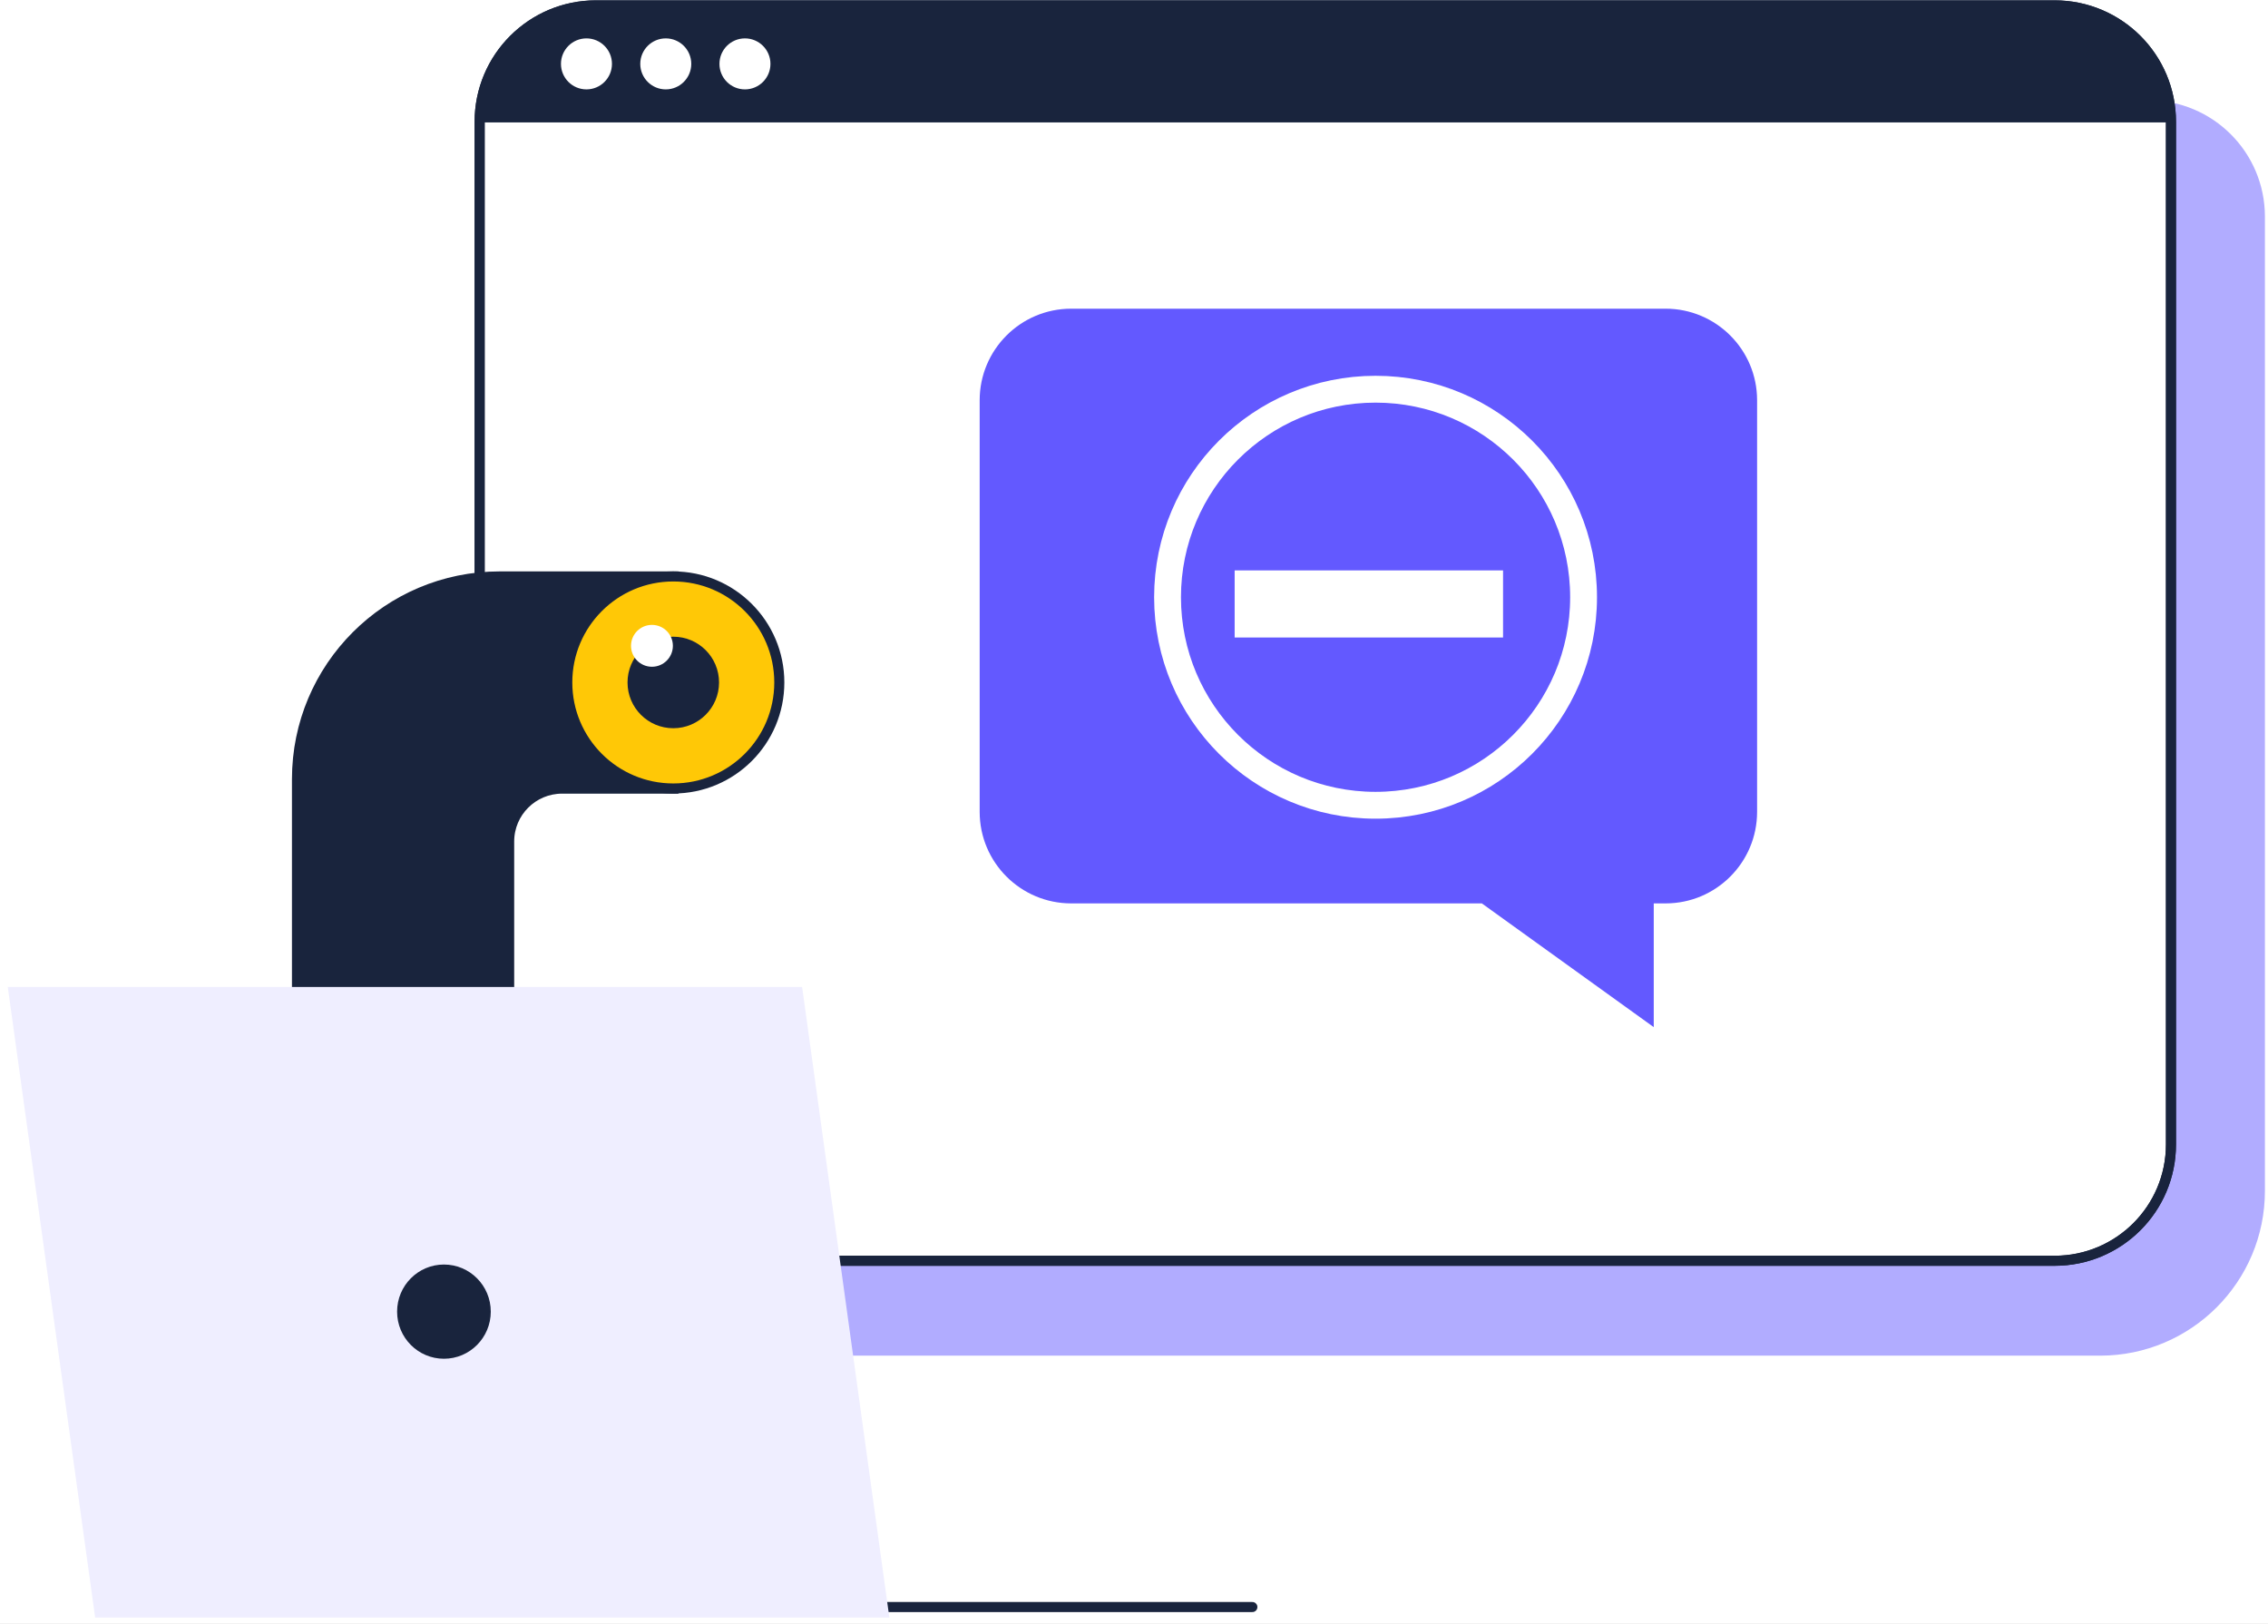 <svg width="169" height="121" viewBox="0 0 169 121" fill="none" xmlns="http://www.w3.org/2000/svg">
<rect x="0" y="0" width="169" height="121" fill="#333333" stroke="none"/>
<g clip-path="url(#clip0_1905_2536)">
<rect width="169" height="121" fill="white"/>
<path fill-rule="evenodd" clip-rule="evenodd" d="M51.41 7.47H160.1C164.89 7.47 168.77 11.35 168.77 16.14V88.73C168.77 95.51 163.27 101.01 156.49 101.01H51.42C46.63 101.01 42.75 97.13 42.75 92.34V16.14C42.75 11.35 46.63 7.47 51.42 7.47H51.41Z" fill="#B1ACFF"/>
<path fill-rule="evenodd" clip-rule="evenodd" d="M44.41 0.4H153.1C157.89 0.4 161.77 4.28 161.77 9.07V85.27C161.77 90.06 157.89 93.94 153.1 93.94H44.41C39.62 93.94 35.74 90.06 35.74 85.27V9.07C35.74 4.28 39.62 0.4 44.41 0.4Z" fill="white" stroke="#19243D" stroke-width="0.75"/>
<path fill-rule="evenodd" clip-rule="evenodd" d="M35.74 9.12V9.07C35.74 4.28 39.62 0.4 44.41 0.4H153.1C157.89 0.4 161.77 4.28 161.77 9.07V9.12H35.74Z" fill="#19243D"/>
<path fill-rule="evenodd" clip-rule="evenodd" d="M44.41 0.4H153.1C157.89 0.4 161.77 4.28 161.77 9.07V85.27C161.77 90.06 157.89 93.94 153.1 93.94H44.41C39.62 93.94 35.74 90.06 35.74 85.27V9.07C35.74 4.28 39.62 0.4 44.41 0.4Z" stroke="#19243D" stroke-width="0.75" stroke-linecap="round"/>
<path d="M49.61 6.66C50.659 6.66 51.51 5.809 51.51 4.76C51.51 3.711 50.659 2.86 49.61 2.86C48.561 2.86 47.71 3.711 47.71 4.76C47.71 5.809 48.561 6.66 49.61 6.66Z" fill="white"/>
<path d="M43.7 6.66C44.749 6.66 45.6 5.809 45.6 4.76C45.6 3.711 44.749 2.86 43.7 2.86C42.651 2.86 41.8 3.711 41.8 4.76C41.8 5.809 42.651 6.66 43.7 6.66Z" fill="white"/>
<path d="M55.51 6.66C56.559 6.66 57.41 5.809 57.41 4.76C57.41 3.711 56.559 2.86 55.51 2.86C54.461 2.86 53.61 3.711 53.61 4.76C53.61 5.809 54.461 6.66 55.51 6.66Z" fill="white"/>
<path d="M79.821 67.312H110.419L123.229 76.531V67.312H124.109C127.881 67.312 130.93 64.251 130.93 60.491V29.821C130.93 26.049 127.869 23 124.109 23H79.821C76.049 23 73 26.061 73 29.821V60.491C73 64.263 76.061 67.312 79.821 67.312Z" fill="#6359FF"/>
<path fill-rule="evenodd" clip-rule="evenodd" d="M50.18 58.76H41.88C39.71 58.76 37.94 60.52 37.94 62.7V111.66H22.13V58.76V58.05C22.13 49.71 28.89 42.95 37.23 42.95H37.94H50.18V58.76Z" fill="#19243D" stroke="#19243D" stroke-width="0.75"/>
<path d="M50.17 58.75C54.533 58.75 58.07 55.213 58.07 50.85C58.07 46.487 54.533 42.95 50.17 42.95C45.807 42.95 42.27 46.487 42.27 50.85C42.27 55.213 45.807 58.75 50.17 58.75Z" fill="#FFC806"/>
<path d="M50.17 54.26C52.053 54.26 53.58 52.733 53.58 50.85C53.58 48.967 52.053 47.44 50.17 47.44C48.287 47.44 46.76 48.967 46.76 50.85C46.76 52.733 48.287 54.26 50.17 54.26Z" fill="#19243D"/>
<path d="M48.58 49.68C49.442 49.68 50.14 48.981 50.14 48.12C50.14 47.258 49.442 46.56 48.58 46.56C47.718 46.56 47.02 47.258 47.02 48.12C47.02 48.981 47.718 49.68 48.58 49.68Z" fill="white"/>
<path d="M50.17 58.75C54.533 58.75 58.07 55.213 58.07 50.85C58.07 46.487 54.533 42.95 50.17 42.95C45.807 42.95 42.27 46.487 42.27 50.85C42.27 55.213 45.807 58.75 50.17 58.75Z" stroke="#19243D" stroke-width="0.75" stroke-linecap="round"/>
<path d="M23.44 119.74H93.32" stroke="#19243D" stroke-width="0.75" stroke-linecap="round"/>
<path fill-rule="evenodd" clip-rule="evenodd" d="M59.77 73.54H0.58L7.09 120.52H66.27L59.77 73.54Z" fill="#EFEEFF"/>
<path d="M33.08 101.24C35.008 101.24 36.57 99.668 36.57 97.73C36.57 95.791 35.008 94.22 33.08 94.22C31.153 94.22 29.59 95.791 29.59 97.73C29.59 99.668 31.153 101.24 33.08 101.24Z" fill="#19243D"/>
<circle cx="102.5" cy="44.5" r="15.5" stroke="white" stroke-width="2"/>
<path d="M92 45H112" stroke="white" stroke-width="5"/>
</g>
<defs>
<clipPath id="clip0_1905_2536">
<rect width="169" height="121" fill="white"/>
</clipPath>
</defs>
</svg>
